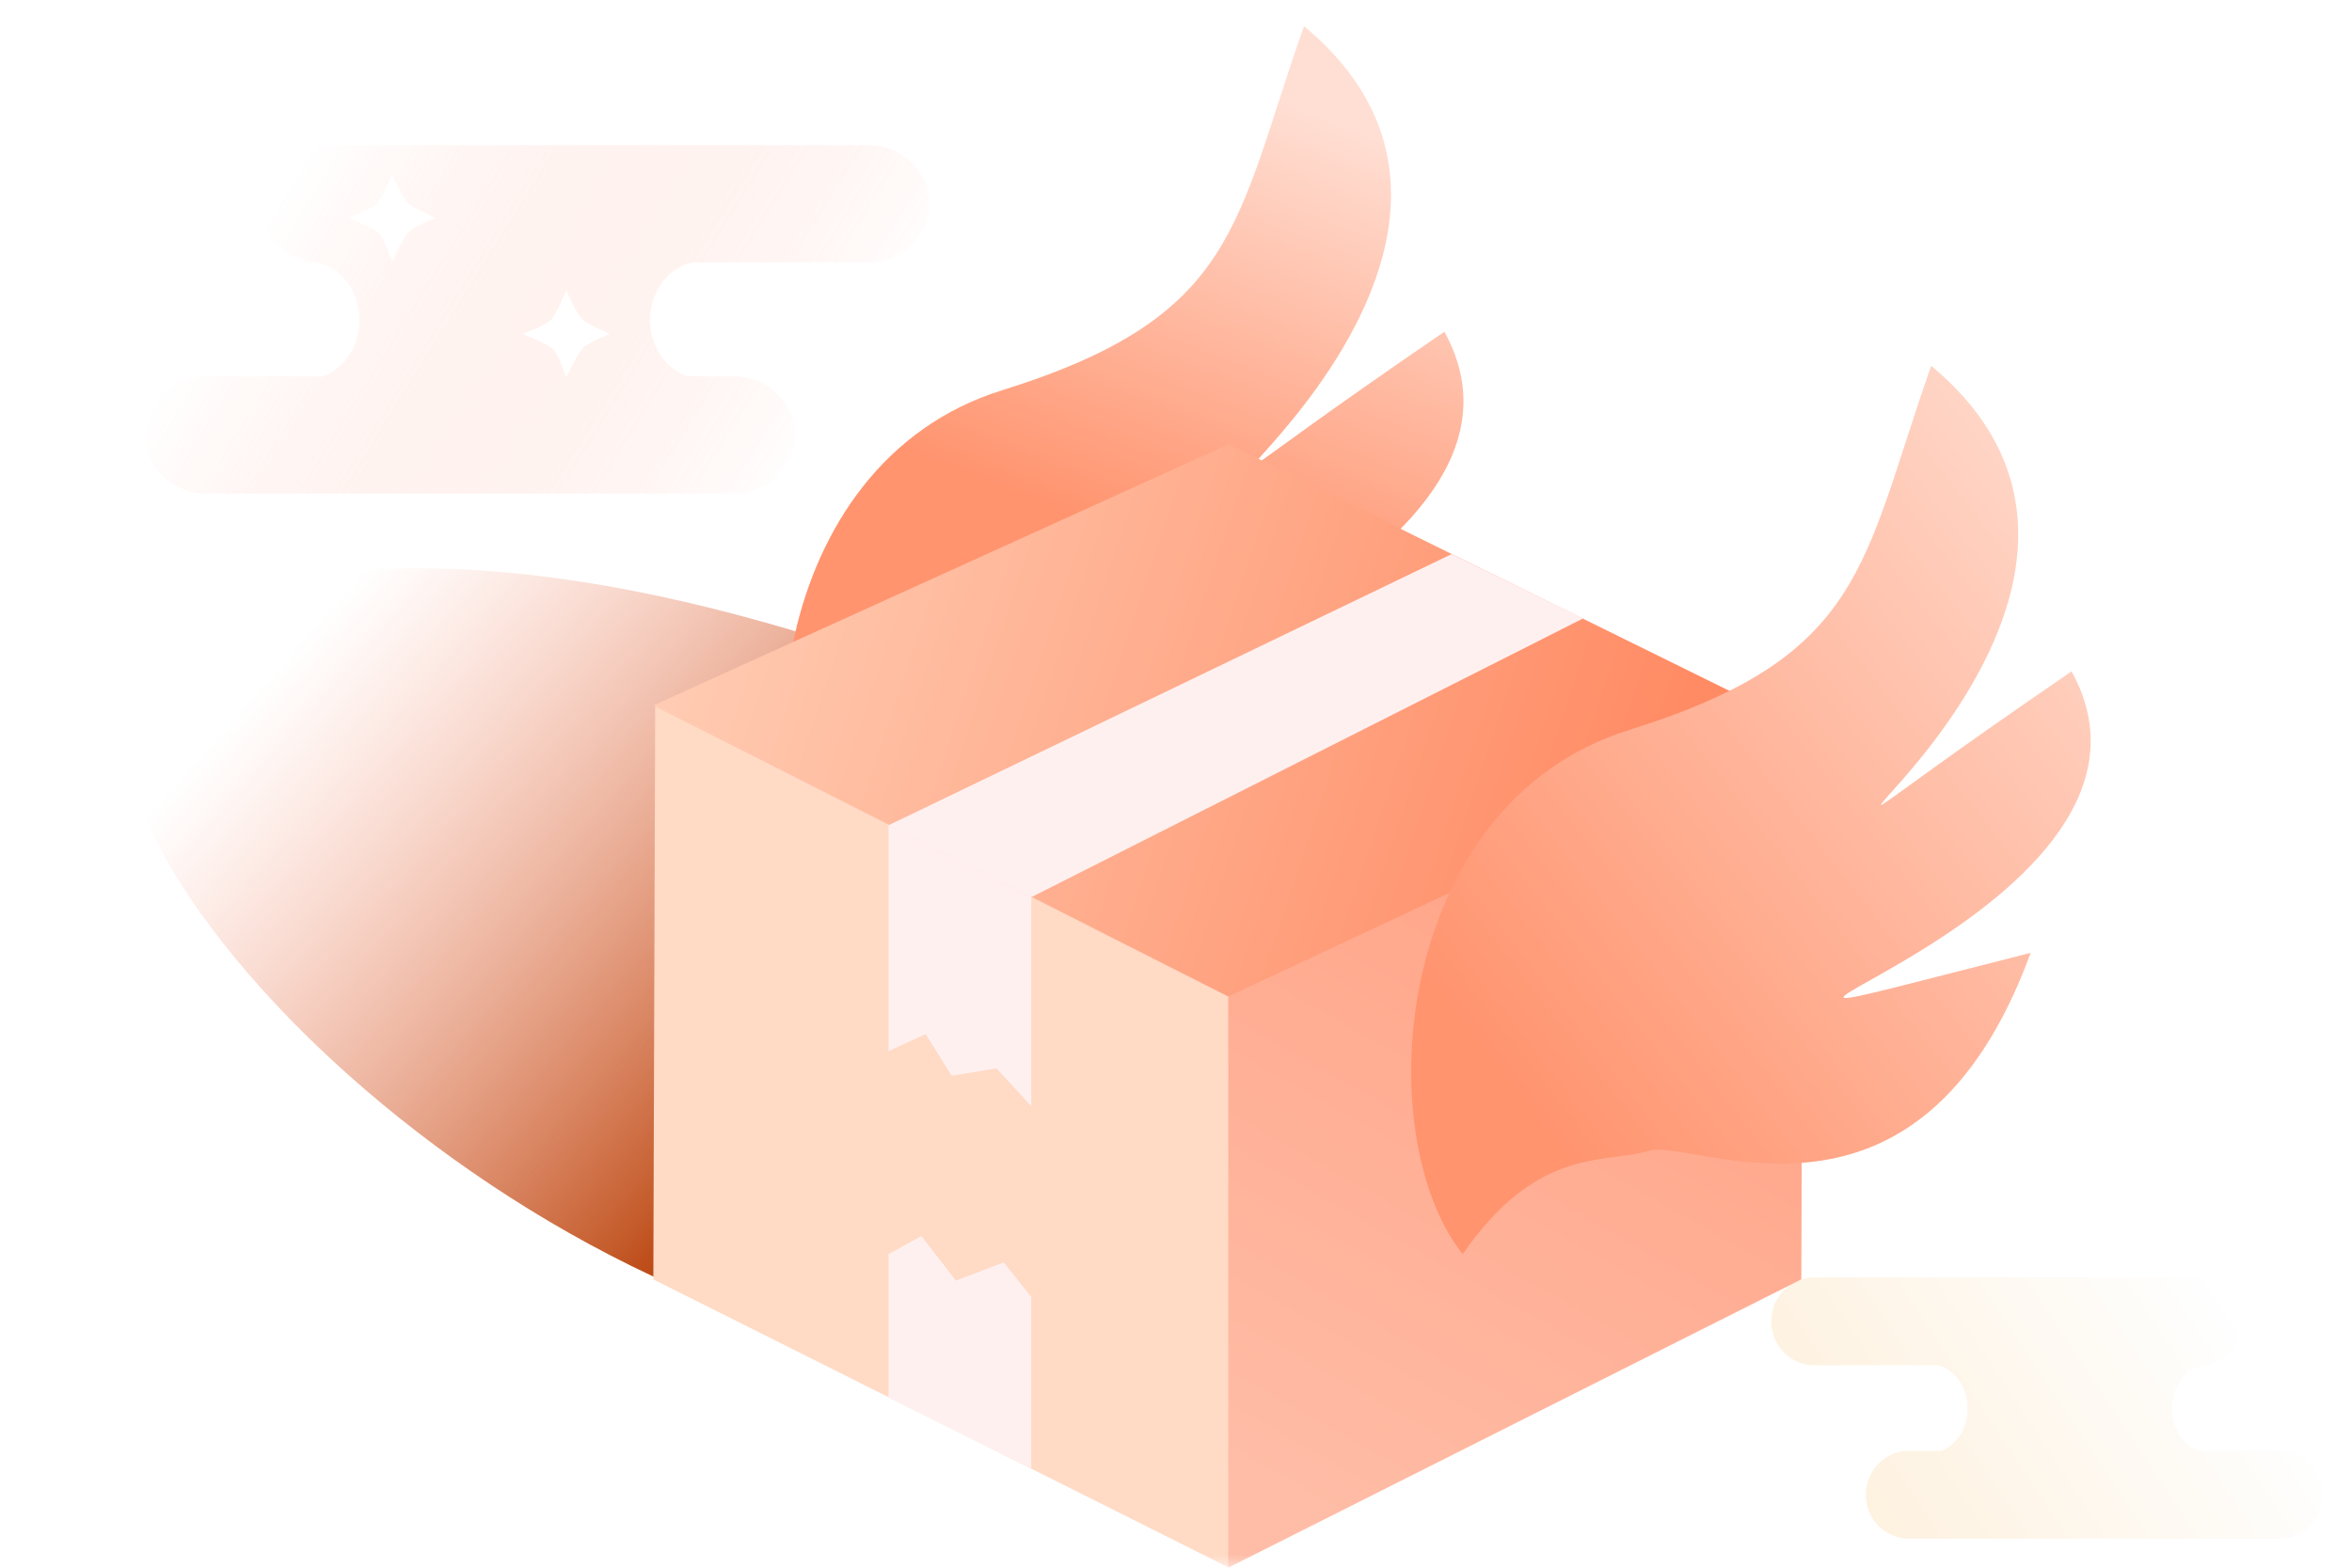 <?xml version="1.0" encoding="UTF-8"?>
<svg width="90px" height="60px" viewBox="0 0 90 60" version="1.1" xmlns="http://www.w3.org/2000/svg" xmlns:xlink="http://www.w3.org/1999/xlink">
    <title>order_yifahuo_ic</title>
    <defs>
        <rect id="path-1" x="0" y="0" width="90" height="60"></rect>
        <linearGradient x1="93.467%" y1="62.117%" x2="10.33%" y2="39.078%" id="linearGradient-3">
            <stop stop-color="#FF5A2F" stop-opacity="0" offset="0%"></stop>
            <stop stop-color="#FFFFFF" offset="100%"></stop>
        </linearGradient>
        <linearGradient x1="93.467%" y1="63.764%" x2="10.33%" y2="37.593%" id="linearGradient-4">
            <stop stop-color="#FCD396" offset="0%"></stop>
            <stop stop-color="#FFFFFF" offset="100%"></stop>
        </linearGradient>
        <linearGradient x1="11.644%" y1="38.981%" x2="63.549%" y2="67.498%" id="linearGradient-5">
            <stop stop-color="#FD8B6B" stop-opacity="0" offset="0%"></stop>
            <stop stop-color="#B33A00" offset="100%"></stop>
        </linearGradient>
        <filter x="-7.1%" y="-11.0%" width="114.1%" height="122.0%" filterUnits="objectBoundingBox" id="filter-6">
            <feGaussianBlur stdDeviation="1.111" in="SourceGraphic"></feGaussianBlur>
        </filter>
        <linearGradient x1="73.468%" y1="12.441%" x2="55.024%" y2="61.195%" id="linearGradient-7">
            <stop stop-color="#FFDFD4" offset="0%"></stop>
            <stop stop-color="#FF946F" offset="100%"></stop>
        </linearGradient>
        <linearGradient x1="61.205%" y1="10.25%" x2="26.615%" y2="100%" id="linearGradient-8">
            <stop stop-color="#FFA285" offset="0%"></stop>
            <stop stop-color="#FFBDA7" offset="100%"></stop>
        </linearGradient>
        <linearGradient x1="-12.21%" y1="42.169%" x2="88.263%" y2="58.24%" id="linearGradient-9">
            <stop stop-color="#FFD5BE" offset="0%"></stop>
            <stop stop-color="#FF8B64" offset="100%"></stop>
        </linearGradient>
        <linearGradient x1="91.46%" y1="30.595%" x2="20.761%" y2="86.337%" id="linearGradient-10">
            <stop stop-color="#FFD6C7" offset="0%"></stop>
            <stop stop-color="#FF946F" offset="100%"></stop>
        </linearGradient>
    </defs>
    <g id="页面-1" stroke="none" stroke-width="1" fill="none" fill-rule="evenodd">
        <g id="订单详情-待收货" transform="translate(-247, -90)">
            <g id="order_yifahuo_ic" transform="translate(247, 90)">
                <mask id="mask-2" fill="white">
                    <use xlink:href="#path-1"></use>
                </mask>
                <g id="蒙版"></g>
                <g id="Page-1" mask="url(#mask-2)">
                    <g transform="translate(4.592, 1)">
                        <g id="Page-1" stroke-width="1" fill="none">
                            <g id="编组-6" transform="translate(0.963, 4.556)">
                                <path d="M27.673,0 L6.713,0 C5.433,0 4.385,1.01 4.385,2.243 C4.385,3.289 5.139,4.172 6.147,4.417 L6.082,4.417 L6.082,4.454 L6.245,4.454 C6.294,4.454 6.343,4.458 6.391,4.463 C6.429,4.468 6.467,4.473 6.506,4.477 C7.46,4.625 8.202,5.565 8.202,6.697 C8.202,7.721 7.592,8.581 6.771,8.847 L2.327,8.847 C1.047,8.847 0,9.856 0,11.09 C0,12.324 1.047,13.333 2.327,13.333 L22.529,13.333 C23.809,13.333 24.856,12.324 24.856,11.09 C24.856,9.856 23.809,8.847 22.529,8.847 L20.757,8.847 C19.935,8.581 19.325,7.721 19.325,6.697 C19.325,5.588 20.037,4.663 20.963,4.486 L27.673,4.486 C28.953,4.486 30,3.477 30,2.243 C30,1.01 28.953,0 27.673,0" id="Fill-3" fill="url(#linearGradient-3)" opacity="0.308"></path>
                                <path d="M11.111,2.778 C11.111,2.778 10.3,3.106 10.098,3.309 C9.883,3.522 9.444,4.444 9.444,4.444 C9.444,4.444 9.164,3.58 8.956,3.372 C8.747,3.164 7.778,2.778 7.778,2.778 C7.778,2.778 8.647,2.455 8.855,2.247 C9.063,2.038 9.444,1.111 9.444,1.111 C9.444,1.111 9.853,2.058 10.102,2.258 C10.342,2.449 11.111,2.778 11.111,2.778" id="Fill-24" fill="#FFFFFF"></path>
                                <path d="M17.778,7.223 C17.778,7.223 16.966,7.551 16.763,7.753 C16.55,7.967 16.111,8.889 16.111,8.889 C16.111,8.889 15.831,8.026 15.622,7.817 C15.414,7.608 14.444,7.223 14.444,7.223 C14.444,7.223 15.313,6.9 15.521,6.692 C15.731,6.483 16.111,5.556 16.111,5.556 C16.111,5.556 16.52,6.503 16.769,6.702 C17.008,6.893 17.778,7.223 17.778,7.223" id="Fill-31" fill="#FFFFFF"></path>
                            </g>
                            <path d="M82.659,47.889 L67.909,47.889 C67.008,47.889 66.271,48.646 66.271,49.571 C66.271,50.356 66.801,51.018 67.511,51.201 L67.465,51.201 L67.465,51.23 L67.58,51.23 C67.615,51.23 67.649,51.233 67.683,51.236 C67.71,51.24 67.737,51.244 67.764,51.246 C68.435,51.357 68.957,52.063 68.957,52.912 C68.957,53.68 68.528,54.324 67.95,54.524 L64.823,54.524 C63.922,54.524 63.185,55.281 63.185,56.207 C63.185,57.132 63.922,57.889 64.823,57.889 L79.039,57.889 C79.94,57.889 80.676,57.132 80.676,56.207 C80.676,55.281 79.94,54.524 79.039,54.524 L77.792,54.524 C77.214,54.324 76.785,53.68 76.785,52.912 C76.785,52.08 77.286,51.386 77.937,51.254 L82.659,51.254 C83.56,51.254 84.296,50.497 84.296,49.571 C84.296,48.646 83.56,47.889 82.659,47.889" id="Fill-3备份" fill="url(#linearGradient-4)" opacity="0.3" transform="translate(73.741, 52.889) scale(-1, 1) translate(-73.741, -52.889) "></path>
                            <path d="M4.008,21.68 C11.795,19.521 22.139,21.118 35.039,26.469 L47.228,33 C45.173,47.864 38.147,53.543 26.15,50.04 C8.153,44.784 -7.674,24.918 4.008,21.68 Z" id="Rectangle-5" fill="url(#linearGradient-5)" filter="url(#filter-6)"></path>
                            <g transform="translate(20.408, 0)">
                                <path d="M24.897,0 C22.229,7.588 22.395,11.115 13.343,13.937 C4.29,16.76 3.356,29.441 6.97,34 C9.845,29.853 12.39,30.553 14.099,30.043 C15.809,29.533 24.417,34.181 28.704,22.468 C9.506,27.348 35.582,21.316 30.27,11.696 C11.241,24.7 36.867,9.947 24.897,0 Z" id="路径-2备份" fill="url(#linearGradient-7)"></path>
                                <polygon id="Fill-1" fill="#FFDAC5" points="0 47.966 22.03 59 22.102 37.14 0.071 26"></polygon>
                                <polygon id="Fill-2" fill="url(#linearGradient-8)" points="22 37.036 22 59 43.928 47.965 44 26.831"></polygon>
                                <polygon id="Fill-3" fill="url(#linearGradient-9)" points="22.017 16 0 26 22 37.14 44 26.831"></polygon>
                                <polygon id="Fill-4" fill="#FFF0F0" points="14.461 33.338 14.461 41.338 13.132 39.889 11.418 40.173 10.42 38.577 9 39.23 9 30.585"></polygon>
                                <polygon id="Fill-4-Copy" fill="#FFF0F0" transform="translate(11.73, 50.754) scale(-1, -1) translate(-11.73, -50.754) " points="14.461 49.015 14.461 54.508 13.204 55.2 11.882 53.496 10.054 54.193 9 52.871 9 46.308"></polygon>
                                <polygon id="Fill-5" fill="#FFF0F0" points="14.461 33.338 35.575 22.671 30.545 20.208 9 30.585"></polygon>
                                <path d="M48.897,13 C46.229,20.588 46.395,24.115 37.343,26.937 C28.29,29.76 27.356,42.441 30.97,47 C33.845,42.853 36.39,43.553 38.099,43.043 C39.809,42.533 48.417,47.181 52.704,35.468 C33.506,40.348 59.582,34.316 54.27,24.696 C35.241,37.7 60.867,22.947 48.897,13 Z" id="路径-2" fill="url(#linearGradient-10)"></path>
                            </g>
                        </g>
                        <path d="M3.25,22.561 C3.25,22.561 2.752,22.762 2.629,22.887 C2.496,23.018 2.228,23.583 2.228,23.583 C2.228,23.583 2.056,23.053 1.929,22.926 C1.801,22.798 1.205,22.561 1.205,22.561 C1.205,22.561 1.739,22.363 1.867,22.235 C1.994,22.107 2.228,21.539 2.228,21.539 C2.228,21.539 2.478,22.119 2.631,22.242 C2.778,22.359 3.25,22.561 3.25,22.561" id="Fill-27" fill="#FFFFFF"></path>
                    </g>
                </g>
            </g>
        </g>
    </g>
</svg>